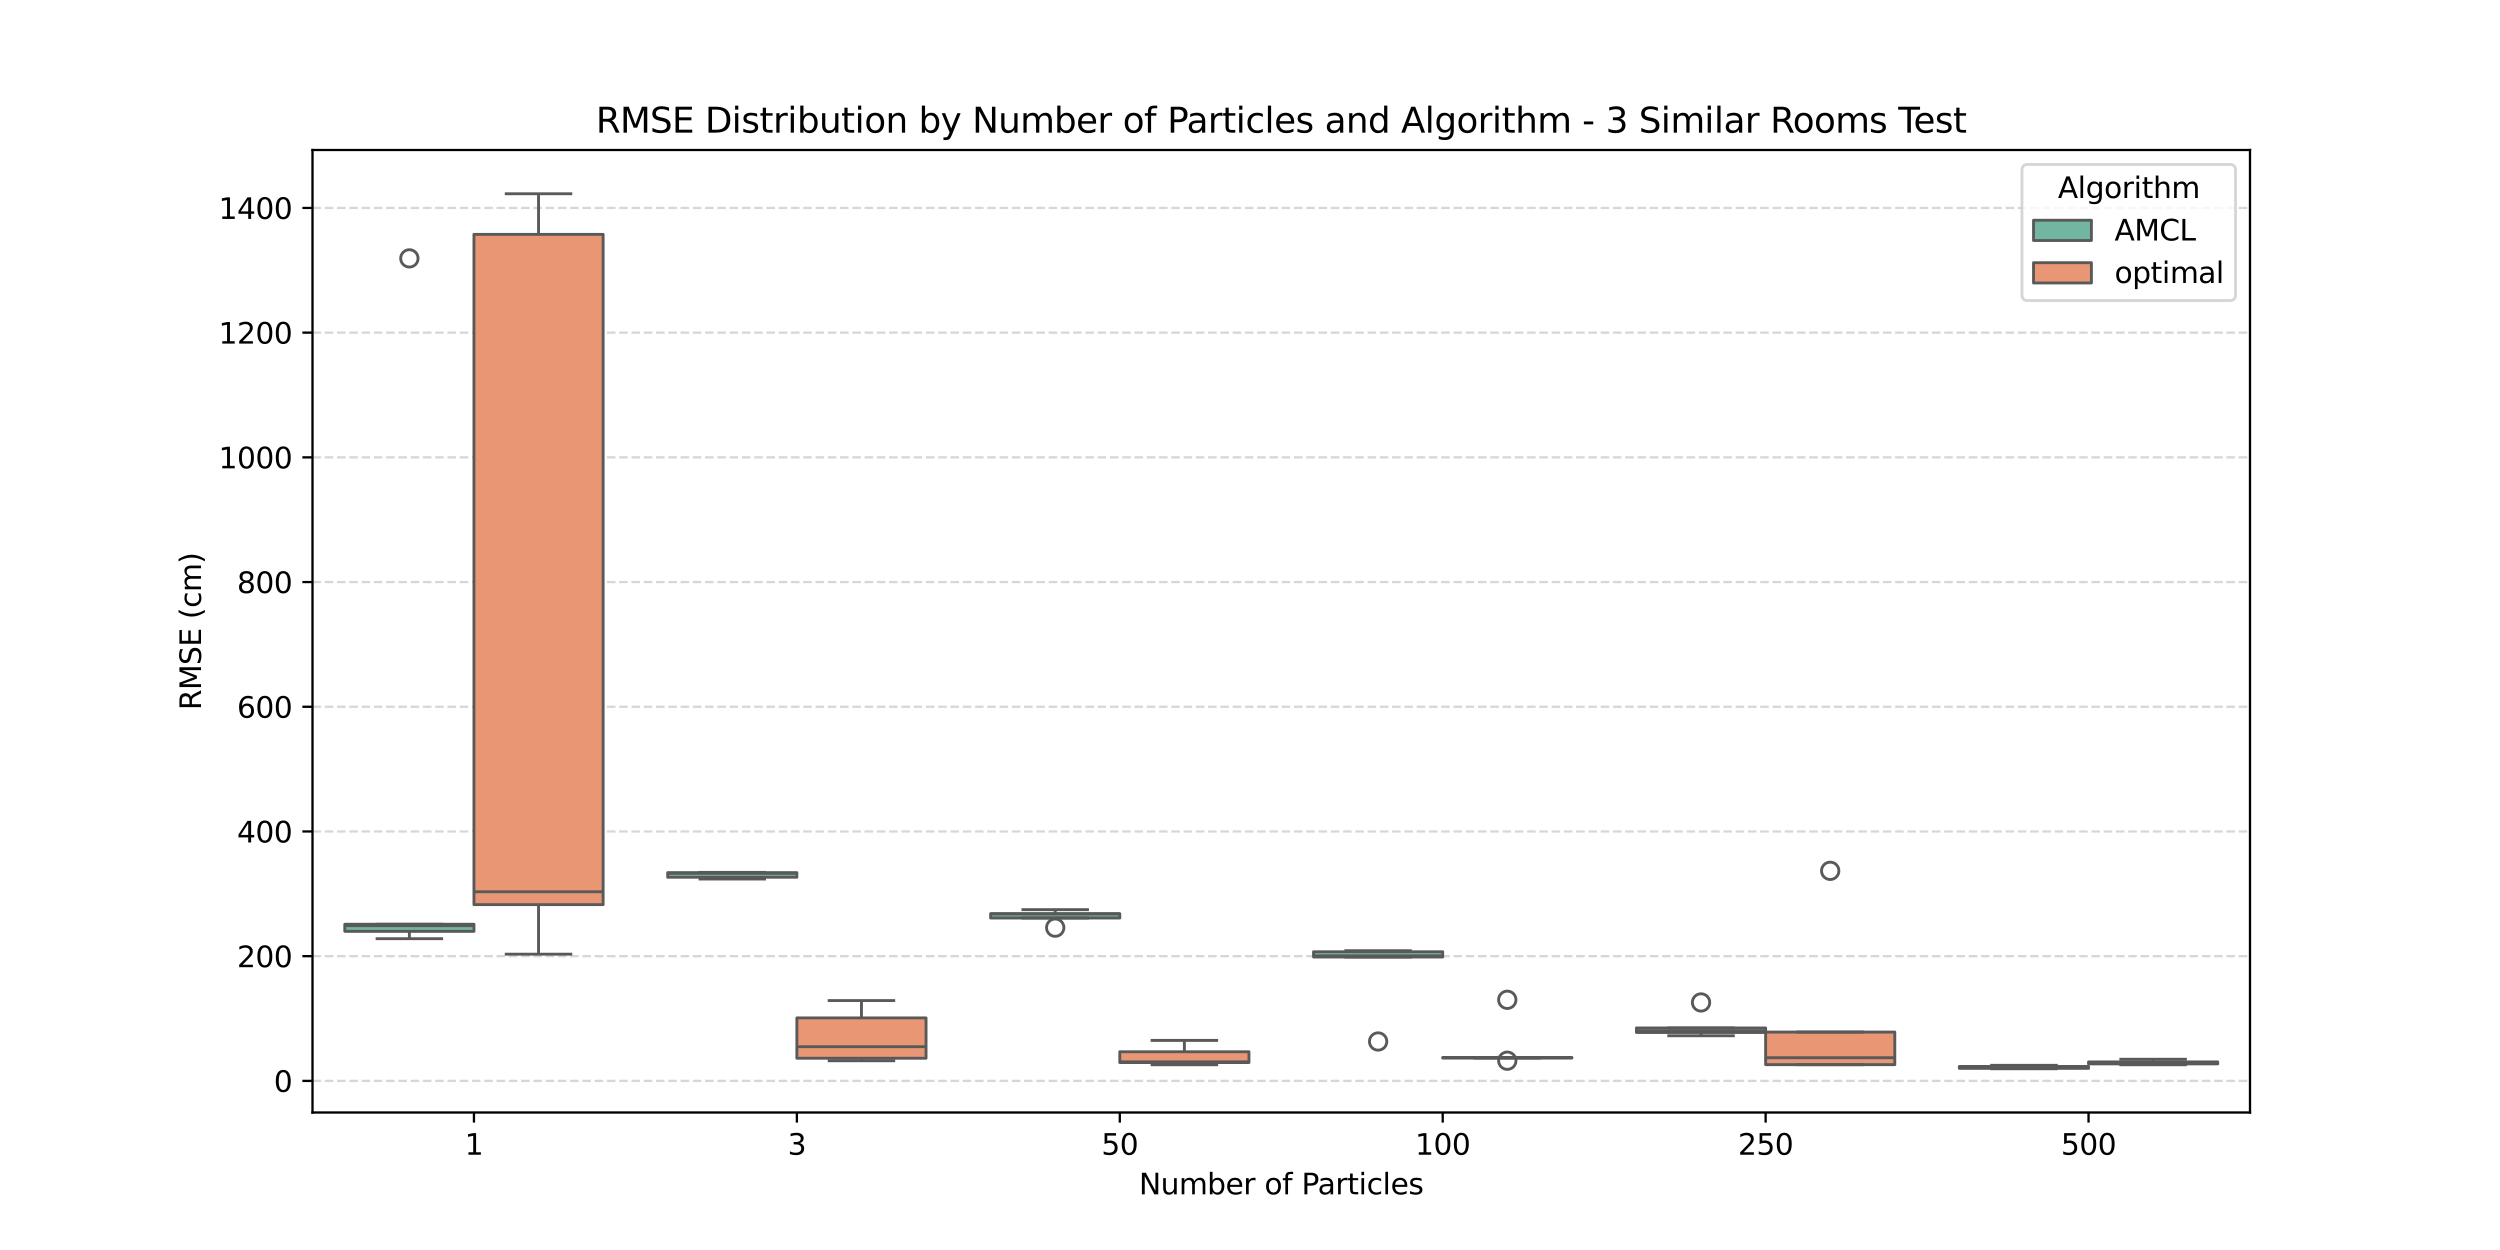 <?xml version="1.0" encoding="utf-8" standalone="no"?>
<!DOCTYPE svg PUBLIC "-//W3C//DTD SVG 1.1//EN"
  "http://www.w3.org/Graphics/SVG/1.1/DTD/svg11.dtd">
<svg xmlns:xlink="http://www.w3.org/1999/xlink" width="864pt" height="432pt" viewBox="0 0 864 432" xmlns="http://www.w3.org/2000/svg" version="1.1">
 <defs>
  <style type="text/css">*{stroke-linejoin: round; stroke-linecap: butt}</style>
 </defs>
 <g id="figure_1">
  <g id="patch_1">
   <path d="M 0 432 
L 864 432 
L 864 0 
L 0 0 
z
" style="fill: #ffffff"/>
  </g>
  <g id="axes_1">
   <g id="patch_2">
    <path d="M 108 384.48 
L 777.6 384.48 
L 777.6 51.84 
L 108 51.84 
z
" style="fill: #ffffff"/>
   </g>
   <g id="patch_3">
    <path d="M 163.8 373.554 
L 163.8 373.554 
L 163.8 373.554 
L 163.8 373.554 
z
" clip-path="url(#pccdd84c460)" style="fill: #72b6a1; stroke: #595959; stroke-linejoin: miter"/>
   </g>
   <g id="patch_4">
    <path d="M 163.8 373.554 
L 163.8 373.554 
L 163.8 373.554 
L 163.8 373.554 
z
" clip-path="url(#pccdd84c460)" style="fill: #e99675; stroke: #595959; stroke-linejoin: miter"/>
   </g>
   <g id="matplotlib.axis_1">
    <g id="xtick_1">
     <g id="line2d_1">
      <defs>
       <path id="m5dae17eb41" d="M 0 0 
L 0 3.5 
" style="stroke: #000000; stroke-width: 0.8"/>
      </defs>
      <g>
       <use xlink:href="#m5dae17eb41" x="163.8" y="384.48" style="stroke: #000000; stroke-width: 0.8"/>
      </g>
     </g>
     <g id="text_1">
      <!-- 1 -->
      <g transform="translate(160.619 399.078) scale(0.1 -0.1)">
       <defs>
        <path id="DejaVuSans-31" d="M 794 531 
L 1825 531 
L 1825 4091 
L 703 3866 
L 703 4441 
L 1819 4666 
L 2450 4666 
L 2450 531 
L 3481 531 
L 3481 0 
L 794 0 
L 794 531 
z
" transform="scale(0.016)"/>
       </defs>
       <use xlink:href="#DejaVuSans-31"/>
      </g>
     </g>
    </g>
    <g id="xtick_2">
     <g id="line2d_2">
      <g>
       <use xlink:href="#m5dae17eb41" x="275.4" y="384.48" style="stroke: #000000; stroke-width: 0.8"/>
      </g>
     </g>
     <g id="text_2">
      <!-- 3 -->
      <g transform="translate(272.219 399.078) scale(0.1 -0.1)">
       <defs>
        <path id="DejaVuSans-33" d="M 2597 2516 
Q 3050 2419 3304 2112 
Q 3559 1806 3559 1356 
Q 3559 666 3084 287 
Q 2609 -91 1734 -91 
Q 1441 -91 1130 -33 
Q 819 25 488 141 
L 488 750 
Q 750 597 1062 519 
Q 1375 441 1716 441 
Q 2309 441 2620 675 
Q 2931 909 2931 1356 
Q 2931 1769 2642 2001 
Q 2353 2234 1838 2234 
L 1294 2234 
L 1294 2753 
L 1863 2753 
Q 2328 2753 2575 2939 
Q 2822 3125 2822 3475 
Q 2822 3834 2567 4026 
Q 2313 4219 1838 4219 
Q 1578 4219 1281 4162 
Q 984 4106 628 3988 
L 628 4550 
Q 988 4650 1302 4700 
Q 1616 4750 1894 4750 
Q 2613 4750 3031 4423 
Q 3450 4097 3450 3541 
Q 3450 3153 3228 2886 
Q 3006 2619 2597 2516 
z
" transform="scale(0.016)"/>
       </defs>
       <use xlink:href="#DejaVuSans-33"/>
      </g>
     </g>
    </g>
    <g id="xtick_3">
     <g id="line2d_3">
      <g>
       <use xlink:href="#m5dae17eb41" x="387" y="384.48" style="stroke: #000000; stroke-width: 0.8"/>
      </g>
     </g>
     <g id="text_3">
      <!-- 50 -->
      <g transform="translate(380.637 399.078) scale(0.1 -0.1)">
       <defs>
        <path id="DejaVuSans-35" d="M 691 4666 
L 3169 4666 
L 3169 4134 
L 1269 4134 
L 1269 2991 
Q 1406 3038 1543 3061 
Q 1681 3084 1819 3084 
Q 2600 3084 3056 2656 
Q 3513 2228 3513 1497 
Q 3513 744 3044 326 
Q 2575 -91 1722 -91 
Q 1428 -91 1123 -41 
Q 819 9 494 109 
L 494 744 
Q 775 591 1075 516 
Q 1375 441 1709 441 
Q 2250 441 2565 725 
Q 2881 1009 2881 1497 
Q 2881 1984 2565 2268 
Q 2250 2553 1709 2553 
Q 1456 2553 1204 2497 
Q 953 2441 691 2322 
L 691 4666 
z
" transform="scale(0.016)"/>
        <path id="DejaVuSans-30" d="M 2034 4250 
Q 1547 4250 1301 3770 
Q 1056 3291 1056 2328 
Q 1056 1369 1301 889 
Q 1547 409 2034 409 
Q 2525 409 2770 889 
Q 3016 1369 3016 2328 
Q 3016 3291 2770 3770 
Q 2525 4250 2034 4250 
z
M 2034 4750 
Q 2819 4750 3233 4129 
Q 3647 3509 3647 2328 
Q 3647 1150 3233 529 
Q 2819 -91 2034 -91 
Q 1250 -91 836 529 
Q 422 1150 422 2328 
Q 422 3509 836 4129 
Q 1250 4750 2034 4750 
z
" transform="scale(0.016)"/>
       </defs>
       <use xlink:href="#DejaVuSans-35"/>
       <use xlink:href="#DejaVuSans-30" x="63.623"/>
      </g>
     </g>
    </g>
    <g id="xtick_4">
     <g id="line2d_4">
      <g>
       <use xlink:href="#m5dae17eb41" x="498.6" y="384.48" style="stroke: #000000; stroke-width: 0.8"/>
      </g>
     </g>
     <g id="text_4">
      <!-- 100 -->
      <g transform="translate(489.056 399.078) scale(0.1 -0.1)">
       <use xlink:href="#DejaVuSans-31"/>
       <use xlink:href="#DejaVuSans-30" x="63.623"/>
       <use xlink:href="#DejaVuSans-30" x="127.246"/>
      </g>
     </g>
    </g>
    <g id="xtick_5">
     <g id="line2d_5">
      <g>
       <use xlink:href="#m5dae17eb41" x="610.2" y="384.48" style="stroke: #000000; stroke-width: 0.8"/>
      </g>
     </g>
     <g id="text_5">
      <!-- 250 -->
      <g transform="translate(600.656 399.078) scale(0.1 -0.1)">
       <defs>
        <path id="DejaVuSans-32" d="M 1228 531 
L 3431 531 
L 3431 0 
L 469 0 
L 469 531 
Q 828 903 1448 1529 
Q 2069 2156 2228 2338 
Q 2531 2678 2651 2914 
Q 2772 3150 2772 3378 
Q 2772 3750 2511 3984 
Q 2250 4219 1831 4219 
Q 1534 4219 1204 4116 
Q 875 4013 500 3803 
L 500 4441 
Q 881 4594 1212 4672 
Q 1544 4750 1819 4750 
Q 2544 4750 2975 4387 
Q 3406 4025 3406 3419 
Q 3406 3131 3298 2873 
Q 3191 2616 2906 2266 
Q 2828 2175 2409 1742 
Q 1991 1309 1228 531 
z
" transform="scale(0.016)"/>
       </defs>
       <use xlink:href="#DejaVuSans-32"/>
       <use xlink:href="#DejaVuSans-35" x="63.623"/>
       <use xlink:href="#DejaVuSans-30" x="127.246"/>
      </g>
     </g>
    </g>
    <g id="xtick_6">
     <g id="line2d_6">
      <g>
       <use xlink:href="#m5dae17eb41" x="721.8" y="384.48" style="stroke: #000000; stroke-width: 0.8"/>
      </g>
     </g>
     <g id="text_6">
      <!-- 500 -->
      <g transform="translate(712.256 399.078) scale(0.1 -0.1)">
       <use xlink:href="#DejaVuSans-35"/>
       <use xlink:href="#DejaVuSans-30" x="63.623"/>
       <use xlink:href="#DejaVuSans-30" x="127.246"/>
      </g>
     </g>
    </g>
    <g id="text_7">
     <!-- Number of Particles -->
     <g transform="translate(393.638 412.757) scale(0.1 -0.1)">
      <defs>
       <path id="DejaVuSans-4e" d="M 628 4666 
L 1478 4666 
L 3547 763 
L 3547 4666 
L 4159 4666 
L 4159 0 
L 3309 0 
L 1241 3903 
L 1241 0 
L 628 0 
L 628 4666 
z
" transform="scale(0.016)"/>
       <path id="DejaVuSans-75" d="M 544 1381 
L 544 3500 
L 1119 3500 
L 1119 1403 
Q 1119 906 1312 657 
Q 1506 409 1894 409 
Q 2359 409 2629 706 
Q 2900 1003 2900 1516 
L 2900 3500 
L 3475 3500 
L 3475 0 
L 2900 0 
L 2900 538 
Q 2691 219 2414 64 
Q 2138 -91 1772 -91 
Q 1169 -91 856 284 
Q 544 659 544 1381 
z
M 1991 3584 
L 1991 3584 
z
" transform="scale(0.016)"/>
       <path id="DejaVuSans-6d" d="M 3328 2828 
Q 3544 3216 3844 3400 
Q 4144 3584 4550 3584 
Q 5097 3584 5394 3201 
Q 5691 2819 5691 2113 
L 5691 0 
L 5113 0 
L 5113 2094 
Q 5113 2597 4934 2840 
Q 4756 3084 4391 3084 
Q 3944 3084 3684 2787 
Q 3425 2491 3425 1978 
L 3425 0 
L 2847 0 
L 2847 2094 
Q 2847 2600 2669 2842 
Q 2491 3084 2119 3084 
Q 1678 3084 1418 2786 
Q 1159 2488 1159 1978 
L 1159 0 
L 581 0 
L 581 3500 
L 1159 3500 
L 1159 2956 
Q 1356 3278 1631 3431 
Q 1906 3584 2284 3584 
Q 2666 3584 2933 3390 
Q 3200 3197 3328 2828 
z
" transform="scale(0.016)"/>
       <path id="DejaVuSans-62" d="M 3116 1747 
Q 3116 2381 2855 2742 
Q 2594 3103 2138 3103 
Q 1681 3103 1420 2742 
Q 1159 2381 1159 1747 
Q 1159 1113 1420 752 
Q 1681 391 2138 391 
Q 2594 391 2855 752 
Q 3116 1113 3116 1747 
z
M 1159 2969 
Q 1341 3281 1617 3432 
Q 1894 3584 2278 3584 
Q 2916 3584 3314 3078 
Q 3713 2572 3713 1747 
Q 3713 922 3314 415 
Q 2916 -91 2278 -91 
Q 1894 -91 1617 61 
Q 1341 213 1159 525 
L 1159 0 
L 581 0 
L 581 4863 
L 1159 4863 
L 1159 2969 
z
" transform="scale(0.016)"/>
       <path id="DejaVuSans-65" d="M 3597 1894 
L 3597 1613 
L 953 1613 
Q 991 1019 1311 708 
Q 1631 397 2203 397 
Q 2534 397 2845 478 
Q 3156 559 3463 722 
L 3463 178 
Q 3153 47 2828 -22 
Q 2503 -91 2169 -91 
Q 1331 -91 842 396 
Q 353 884 353 1716 
Q 353 2575 817 3079 
Q 1281 3584 2069 3584 
Q 2775 3584 3186 3129 
Q 3597 2675 3597 1894 
z
M 3022 2063 
Q 3016 2534 2758 2815 
Q 2500 3097 2075 3097 
Q 1594 3097 1305 2825 
Q 1016 2553 972 2059 
L 3022 2063 
z
" transform="scale(0.016)"/>
       <path id="DejaVuSans-72" d="M 2631 2963 
Q 2534 3019 2420 3045 
Q 2306 3072 2169 3072 
Q 1681 3072 1420 2755 
Q 1159 2438 1159 1844 
L 1159 0 
L 581 0 
L 581 3500 
L 1159 3500 
L 1159 2956 
Q 1341 3275 1631 3429 
Q 1922 3584 2338 3584 
Q 2397 3584 2469 3576 
Q 2541 3569 2628 3553 
L 2631 2963 
z
" transform="scale(0.016)"/>
       <path id="DejaVuSans-20" transform="scale(0.016)"/>
       <path id="DejaVuSans-6f" d="M 1959 3097 
Q 1497 3097 1228 2736 
Q 959 2375 959 1747 
Q 959 1119 1226 758 
Q 1494 397 1959 397 
Q 2419 397 2687 759 
Q 2956 1122 2956 1747 
Q 2956 2369 2687 2733 
Q 2419 3097 1959 3097 
z
M 1959 3584 
Q 2709 3584 3137 3096 
Q 3566 2609 3566 1747 
Q 3566 888 3137 398 
Q 2709 -91 1959 -91 
Q 1206 -91 779 398 
Q 353 888 353 1747 
Q 353 2609 779 3096 
Q 1206 3584 1959 3584 
z
" transform="scale(0.016)"/>
       <path id="DejaVuSans-66" d="M 2375 4863 
L 2375 4384 
L 1825 4384 
Q 1516 4384 1395 4259 
Q 1275 4134 1275 3809 
L 1275 3500 
L 2222 3500 
L 2222 3053 
L 1275 3053 
L 1275 0 
L 697 0 
L 697 3053 
L 147 3053 
L 147 3500 
L 697 3500 
L 697 3744 
Q 697 4328 969 4595 
Q 1241 4863 1831 4863 
L 2375 4863 
z
" transform="scale(0.016)"/>
       <path id="DejaVuSans-50" d="M 1259 4147 
L 1259 2394 
L 2053 2394 
Q 2494 2394 2734 2622 
Q 2975 2850 2975 3272 
Q 2975 3691 2734 3919 
Q 2494 4147 2053 4147 
L 1259 4147 
z
M 628 4666 
L 2053 4666 
Q 2838 4666 3239 4311 
Q 3641 3956 3641 3272 
Q 3641 2581 3239 2228 
Q 2838 1875 2053 1875 
L 1259 1875 
L 1259 0 
L 628 0 
L 628 4666 
z
" transform="scale(0.016)"/>
       <path id="DejaVuSans-61" d="M 2194 1759 
Q 1497 1759 1228 1600 
Q 959 1441 959 1056 
Q 959 750 1161 570 
Q 1363 391 1709 391 
Q 2188 391 2477 730 
Q 2766 1069 2766 1631 
L 2766 1759 
L 2194 1759 
z
M 3341 1997 
L 3341 0 
L 2766 0 
L 2766 531 
Q 2569 213 2275 61 
Q 1981 -91 1556 -91 
Q 1019 -91 701 211 
Q 384 513 384 1019 
Q 384 1609 779 1909 
Q 1175 2209 1959 2209 
L 2766 2209 
L 2766 2266 
Q 2766 2663 2505 2880 
Q 2244 3097 1772 3097 
Q 1472 3097 1187 3025 
Q 903 2953 641 2809 
L 641 3341 
Q 956 3463 1253 3523 
Q 1550 3584 1831 3584 
Q 2591 3584 2966 3190 
Q 3341 2797 3341 1997 
z
" transform="scale(0.016)"/>
       <path id="DejaVuSans-74" d="M 1172 4494 
L 1172 3500 
L 2356 3500 
L 2356 3053 
L 1172 3053 
L 1172 1153 
Q 1172 725 1289 603 
Q 1406 481 1766 481 
L 2356 481 
L 2356 0 
L 1766 0 
Q 1100 0 847 248 
Q 594 497 594 1153 
L 594 3053 
L 172 3053 
L 172 3500 
L 594 3500 
L 594 4494 
L 1172 4494 
z
" transform="scale(0.016)"/>
       <path id="DejaVuSans-69" d="M 603 3500 
L 1178 3500 
L 1178 0 
L 603 0 
L 603 3500 
z
M 603 4863 
L 1178 4863 
L 1178 4134 
L 603 4134 
L 603 4863 
z
" transform="scale(0.016)"/>
       <path id="DejaVuSans-63" d="M 3122 3366 
L 3122 2828 
Q 2878 2963 2633 3030 
Q 2388 3097 2138 3097 
Q 1578 3097 1268 2742 
Q 959 2388 959 1747 
Q 959 1106 1268 751 
Q 1578 397 2138 397 
Q 2388 397 2633 464 
Q 2878 531 3122 666 
L 3122 134 
Q 2881 22 2623 -34 
Q 2366 -91 2075 -91 
Q 1284 -91 818 406 
Q 353 903 353 1747 
Q 353 2603 823 3093 
Q 1294 3584 2113 3584 
Q 2378 3584 2631 3529 
Q 2884 3475 3122 3366 
z
" transform="scale(0.016)"/>
       <path id="DejaVuSans-6c" d="M 603 4863 
L 1178 4863 
L 1178 0 
L 603 0 
L 603 4863 
z
" transform="scale(0.016)"/>
       <path id="DejaVuSans-73" d="M 2834 3397 
L 2834 2853 
Q 2591 2978 2328 3040 
Q 2066 3103 1784 3103 
Q 1356 3103 1142 2972 
Q 928 2841 928 2578 
Q 928 2378 1081 2264 
Q 1234 2150 1697 2047 
L 1894 2003 
Q 2506 1872 2764 1633 
Q 3022 1394 3022 966 
Q 3022 478 2636 193 
Q 2250 -91 1575 -91 
Q 1294 -91 989 -36 
Q 684 19 347 128 
L 347 722 
Q 666 556 975 473 
Q 1284 391 1588 391 
Q 1994 391 2212 530 
Q 2431 669 2431 922 
Q 2431 1156 2273 1281 
Q 2116 1406 1581 1522 
L 1381 1569 
Q 847 1681 609 1914 
Q 372 2147 372 2553 
Q 372 3047 722 3315 
Q 1072 3584 1716 3584 
Q 2034 3584 2315 3537 
Q 2597 3491 2834 3397 
z
" transform="scale(0.016)"/>
      </defs>
      <use xlink:href="#DejaVuSans-4e"/>
      <use xlink:href="#DejaVuSans-75" x="74.805"/>
      <use xlink:href="#DejaVuSans-6d" x="138.184"/>
      <use xlink:href="#DejaVuSans-62" x="235.596"/>
      <use xlink:href="#DejaVuSans-65" x="299.072"/>
      <use xlink:href="#DejaVuSans-72" x="360.596"/>
      <use xlink:href="#DejaVuSans-20" x="401.709"/>
      <use xlink:href="#DejaVuSans-6f" x="433.496"/>
      <use xlink:href="#DejaVuSans-66" x="494.678"/>
      <use xlink:href="#DejaVuSans-20" x="529.883"/>
      <use xlink:href="#DejaVuSans-50" x="561.67"/>
      <use xlink:href="#DejaVuSans-61" x="617.473"/>
      <use xlink:href="#DejaVuSans-72" x="678.752"/>
      <use xlink:href="#DejaVuSans-74" x="719.865"/>
      <use xlink:href="#DejaVuSans-69" x="759.074"/>
      <use xlink:href="#DejaVuSans-63" x="786.857"/>
      <use xlink:href="#DejaVuSans-6c" x="841.838"/>
      <use xlink:href="#DejaVuSans-65" x="869.621"/>
      <use xlink:href="#DejaVuSans-73" x="931.145"/>
     </g>
    </g>
   </g>
   <g id="matplotlib.axis_2">
    <g id="ytick_1">
     <g id="line2d_7">
      <path d="M 108 373.554 
L 777.6 373.554 
" clip-path="url(#pccdd84c460)" style="fill: none; stroke-dasharray: 2.96,1.28; stroke-dashoffset: 0; stroke: #b0b0b0; stroke-opacity: 0.5; stroke-width: 0.8"/>
     </g>
     <g id="line2d_8">
      <defs>
       <path id="m0595150cb0" d="M 0 0 
L -3.5 0 
" style="stroke: #000000; stroke-width: 0.8"/>
      </defs>
      <g>
       <use xlink:href="#m0595150cb0" x="108" y="373.554" style="stroke: #000000; stroke-width: 0.8"/>
      </g>
     </g>
     <g id="text_8">
      <!-- 0 -->
      <g transform="translate(94.638 377.354) scale(0.1 -0.1)">
       <use xlink:href="#DejaVuSans-30"/>
      </g>
     </g>
    </g>
    <g id="ytick_2">
     <g id="line2d_9">
      <path d="M 108 330.456 
L 777.6 330.456 
" clip-path="url(#pccdd84c460)" style="fill: none; stroke-dasharray: 2.96,1.28; stroke-dashoffset: 0; stroke: #b0b0b0; stroke-opacity: 0.5; stroke-width: 0.8"/>
     </g>
     <g id="line2d_10">
      <g>
       <use xlink:href="#m0595150cb0" x="108" y="330.456" style="stroke: #000000; stroke-width: 0.8"/>
      </g>
     </g>
     <g id="text_9">
      <!-- 200 -->
      <g transform="translate(81.912 334.255) scale(0.1 -0.1)">
       <use xlink:href="#DejaVuSans-32"/>
       <use xlink:href="#DejaVuSans-30" x="63.623"/>
       <use xlink:href="#DejaVuSans-30" x="127.246"/>
      </g>
     </g>
    </g>
    <g id="ytick_3">
     <g id="line2d_11">
      <path d="M 108 287.357 
L 777.6 287.357 
" clip-path="url(#pccdd84c460)" style="fill: none; stroke-dasharray: 2.96,1.28; stroke-dashoffset: 0; stroke: #b0b0b0; stroke-opacity: 0.5; stroke-width: 0.8"/>
     </g>
     <g id="line2d_12">
      <g>
       <use xlink:href="#m0595150cb0" x="108" y="287.357" style="stroke: #000000; stroke-width: 0.8"/>
      </g>
     </g>
     <g id="text_10">
      <!-- 400 -->
      <g transform="translate(81.912 291.156) scale(0.1 -0.1)">
       <defs>
        <path id="DejaVuSans-34" d="M 2419 4116 
L 825 1625 
L 2419 1625 
L 2419 4116 
z
M 2253 4666 
L 3047 4666 
L 3047 1625 
L 3713 1625 
L 3713 1100 
L 3047 1100 
L 3047 0 
L 2419 0 
L 2419 1100 
L 313 1100 
L 313 1709 
L 2253 4666 
z
" transform="scale(0.016)"/>
       </defs>
       <use xlink:href="#DejaVuSans-34"/>
       <use xlink:href="#DejaVuSans-30" x="63.623"/>
       <use xlink:href="#DejaVuSans-30" x="127.246"/>
      </g>
     </g>
    </g>
    <g id="ytick_4">
     <g id="line2d_13">
      <path d="M 108 244.258 
L 777.6 244.258 
" clip-path="url(#pccdd84c460)" style="fill: none; stroke-dasharray: 2.96,1.28; stroke-dashoffset: 0; stroke: #b0b0b0; stroke-opacity: 0.5; stroke-width: 0.8"/>
     </g>
     <g id="line2d_14">
      <g>
       <use xlink:href="#m0595150cb0" x="108" y="244.258" style="stroke: #000000; stroke-width: 0.8"/>
      </g>
     </g>
     <g id="text_11">
      <!-- 600 -->
      <g transform="translate(81.912 248.057) scale(0.1 -0.1)">
       <defs>
        <path id="DejaVuSans-36" d="M 2113 2584 
Q 1688 2584 1439 2293 
Q 1191 2003 1191 1497 
Q 1191 994 1439 701 
Q 1688 409 2113 409 
Q 2538 409 2786 701 
Q 3034 994 3034 1497 
Q 3034 2003 2786 2293 
Q 2538 2584 2113 2584 
z
M 3366 4563 
L 3366 3988 
Q 3128 4100 2886 4159 
Q 2644 4219 2406 4219 
Q 1781 4219 1451 3797 
Q 1122 3375 1075 2522 
Q 1259 2794 1537 2939 
Q 1816 3084 2150 3084 
Q 2853 3084 3261 2657 
Q 3669 2231 3669 1497 
Q 3669 778 3244 343 
Q 2819 -91 2113 -91 
Q 1303 -91 875 529 
Q 447 1150 447 2328 
Q 447 3434 972 4092 
Q 1497 4750 2381 4750 
Q 2619 4750 2861 4703 
Q 3103 4656 3366 4563 
z
" transform="scale(0.016)"/>
       </defs>
       <use xlink:href="#DejaVuSans-36"/>
       <use xlink:href="#DejaVuSans-30" x="63.623"/>
       <use xlink:href="#DejaVuSans-30" x="127.246"/>
      </g>
     </g>
    </g>
    <g id="ytick_5">
     <g id="line2d_15">
      <path d="M 108 201.159 
L 777.6 201.159 
" clip-path="url(#pccdd84c460)" style="fill: none; stroke-dasharray: 2.96,1.28; stroke-dashoffset: 0; stroke: #b0b0b0; stroke-opacity: 0.5; stroke-width: 0.8"/>
     </g>
     <g id="line2d_16">
      <g>
       <use xlink:href="#m0595150cb0" x="108" y="201.159" style="stroke: #000000; stroke-width: 0.8"/>
      </g>
     </g>
     <g id="text_12">
      <!-- 800 -->
      <g transform="translate(81.912 204.958) scale(0.1 -0.1)">
       <defs>
        <path id="DejaVuSans-38" d="M 2034 2216 
Q 1584 2216 1326 1975 
Q 1069 1734 1069 1313 
Q 1069 891 1326 650 
Q 1584 409 2034 409 
Q 2484 409 2743 651 
Q 3003 894 3003 1313 
Q 3003 1734 2745 1975 
Q 2488 2216 2034 2216 
z
M 1403 2484 
Q 997 2584 770 2862 
Q 544 3141 544 3541 
Q 544 4100 942 4425 
Q 1341 4750 2034 4750 
Q 2731 4750 3128 4425 
Q 3525 4100 3525 3541 
Q 3525 3141 3298 2862 
Q 3072 2584 2669 2484 
Q 3125 2378 3379 2068 
Q 3634 1759 3634 1313 
Q 3634 634 3220 271 
Q 2806 -91 2034 -91 
Q 1263 -91 848 271 
Q 434 634 434 1313 
Q 434 1759 690 2068 
Q 947 2378 1403 2484 
z
M 1172 3481 
Q 1172 3119 1398 2916 
Q 1625 2713 2034 2713 
Q 2441 2713 2670 2916 
Q 2900 3119 2900 3481 
Q 2900 3844 2670 4047 
Q 2441 4250 2034 4250 
Q 1625 4250 1398 4047 
Q 1172 3844 1172 3481 
z
" transform="scale(0.016)"/>
       </defs>
       <use xlink:href="#DejaVuSans-38"/>
       <use xlink:href="#DejaVuSans-30" x="63.623"/>
       <use xlink:href="#DejaVuSans-30" x="127.246"/>
      </g>
     </g>
    </g>
    <g id="ytick_6">
     <g id="line2d_17">
      <path d="M 108 158.06 
L 777.6 158.06 
" clip-path="url(#pccdd84c460)" style="fill: none; stroke-dasharray: 2.96,1.28; stroke-dashoffset: 0; stroke: #b0b0b0; stroke-opacity: 0.5; stroke-width: 0.8"/>
     </g>
     <g id="line2d_18">
      <g>
       <use xlink:href="#m0595150cb0" x="108" y="158.06" style="stroke: #000000; stroke-width: 0.8"/>
      </g>
     </g>
     <g id="text_13">
      <!-- 1000 -->
      <g transform="translate(75.55 161.859) scale(0.1 -0.1)">
       <use xlink:href="#DejaVuSans-31"/>
       <use xlink:href="#DejaVuSans-30" x="63.623"/>
       <use xlink:href="#DejaVuSans-30" x="127.246"/>
       <use xlink:href="#DejaVuSans-30" x="190.869"/>
      </g>
     </g>
    </g>
    <g id="ytick_7">
     <g id="line2d_19">
      <path d="M 108 114.961 
L 777.6 114.961 
" clip-path="url(#pccdd84c460)" style="fill: none; stroke-dasharray: 2.96,1.28; stroke-dashoffset: 0; stroke: #b0b0b0; stroke-opacity: 0.5; stroke-width: 0.8"/>
     </g>
     <g id="line2d_20">
      <g>
       <use xlink:href="#m0595150cb0" x="108" y="114.961" style="stroke: #000000; stroke-width: 0.8"/>
      </g>
     </g>
     <g id="text_14">
      <!-- 1200 -->
      <g transform="translate(75.55 118.76) scale(0.1 -0.1)">
       <use xlink:href="#DejaVuSans-31"/>
       <use xlink:href="#DejaVuSans-32" x="63.623"/>
       <use xlink:href="#DejaVuSans-30" x="127.246"/>
       <use xlink:href="#DejaVuSans-30" x="190.869"/>
      </g>
     </g>
    </g>
    <g id="ytick_8">
     <g id="line2d_21">
      <path d="M 108 71.862 
L 777.6 71.862 
" clip-path="url(#pccdd84c460)" style="fill: none; stroke-dasharray: 2.96,1.28; stroke-dashoffset: 0; stroke: #b0b0b0; stroke-opacity: 0.5; stroke-width: 0.8"/>
     </g>
     <g id="line2d_22">
      <g>
       <use xlink:href="#m0595150cb0" x="108" y="71.862" style="stroke: #000000; stroke-width: 0.8"/>
      </g>
     </g>
     <g id="text_15">
      <!-- 1400 -->
      <g transform="translate(75.55 75.661) scale(0.1 -0.1)">
       <use xlink:href="#DejaVuSans-31"/>
       <use xlink:href="#DejaVuSans-34" x="63.623"/>
       <use xlink:href="#DejaVuSans-30" x="127.246"/>
       <use xlink:href="#DejaVuSans-30" x="190.869"/>
      </g>
     </g>
    </g>
    <g id="text_16">
     <!-- RMSE (cm) -->
     <g transform="translate(69.47 245.392) rotate(-90) scale(0.1 -0.1)">
      <defs>
       <path id="DejaVuSans-52" d="M 2841 2188 
Q 3044 2119 3236 1894 
Q 3428 1669 3622 1275 
L 4263 0 
L 3584 0 
L 2988 1197 
Q 2756 1666 2539 1819 
Q 2322 1972 1947 1972 
L 1259 1972 
L 1259 0 
L 628 0 
L 628 4666 
L 2053 4666 
Q 2853 4666 3247 4331 
Q 3641 3997 3641 3322 
Q 3641 2881 3436 2590 
Q 3231 2300 2841 2188 
z
M 1259 4147 
L 1259 2491 
L 2053 2491 
Q 2509 2491 2742 2702 
Q 2975 2913 2975 3322 
Q 2975 3731 2742 3939 
Q 2509 4147 2053 4147 
L 1259 4147 
z
" transform="scale(0.016)"/>
       <path id="DejaVuSans-4d" d="M 628 4666 
L 1569 4666 
L 2759 1491 
L 3956 4666 
L 4897 4666 
L 4897 0 
L 4281 0 
L 4281 4097 
L 3078 897 
L 2444 897 
L 1241 4097 
L 1241 0 
L 628 0 
L 628 4666 
z
" transform="scale(0.016)"/>
       <path id="DejaVuSans-53" d="M 3425 4513 
L 3425 3897 
Q 3066 4069 2747 4153 
Q 2428 4238 2131 4238 
Q 1616 4238 1336 4038 
Q 1056 3838 1056 3469 
Q 1056 3159 1242 3001 
Q 1428 2844 1947 2747 
L 2328 2669 
Q 3034 2534 3370 2195 
Q 3706 1856 3706 1288 
Q 3706 609 3251 259 
Q 2797 -91 1919 -91 
Q 1588 -91 1214 -16 
Q 841 59 441 206 
L 441 856 
Q 825 641 1194 531 
Q 1563 422 1919 422 
Q 2459 422 2753 634 
Q 3047 847 3047 1241 
Q 3047 1584 2836 1778 
Q 2625 1972 2144 2069 
L 1759 2144 
Q 1053 2284 737 2584 
Q 422 2884 422 3419 
Q 422 4038 858 4394 
Q 1294 4750 2059 4750 
Q 2388 4750 2728 4690 
Q 3069 4631 3425 4513 
z
" transform="scale(0.016)"/>
       <path id="DejaVuSans-45" d="M 628 4666 
L 3578 4666 
L 3578 4134 
L 1259 4134 
L 1259 2753 
L 3481 2753 
L 3481 2222 
L 1259 2222 
L 1259 531 
L 3634 531 
L 3634 0 
L 628 0 
L 628 4666 
z
" transform="scale(0.016)"/>
       <path id="DejaVuSans-28" d="M 1984 4856 
Q 1566 4138 1362 3434 
Q 1159 2731 1159 2009 
Q 1159 1288 1364 580 
Q 1569 -128 1984 -844 
L 1484 -844 
Q 1016 -109 783 600 
Q 550 1309 550 2009 
Q 550 2706 781 3412 
Q 1013 4119 1484 4856 
L 1984 4856 
z
" transform="scale(0.016)"/>
       <path id="DejaVuSans-29" d="M 513 4856 
L 1013 4856 
Q 1481 4119 1714 3412 
Q 1947 2706 1947 2009 
Q 1947 1309 1714 600 
Q 1481 -109 1013 -844 
L 513 -844 
Q 928 -128 1133 580 
Q 1338 1288 1338 2009 
Q 1338 2731 1133 3434 
Q 928 4138 513 4856 
z
" transform="scale(0.016)"/>
      </defs>
      <use xlink:href="#DejaVuSans-52"/>
      <use xlink:href="#DejaVuSans-4d" x="69.482"/>
      <use xlink:href="#DejaVuSans-53" x="155.762"/>
      <use xlink:href="#DejaVuSans-45" x="219.238"/>
      <use xlink:href="#DejaVuSans-20" x="282.422"/>
      <use xlink:href="#DejaVuSans-28" x="314.209"/>
      <use xlink:href="#DejaVuSans-63" x="353.223"/>
      <use xlink:href="#DejaVuSans-6d" x="408.203"/>
      <use xlink:href="#DejaVuSans-29" x="505.615"/>
     </g>
    </g>
   </g>
   <g id="patch_5">
    <path d="M 119.16 321.87 
L 163.8 321.87 
L 163.8 319.428 
L 119.16 319.428 
L 119.16 321.87 
z
" clip-path="url(#pccdd84c460)" style="fill: #72b6a1; stroke: #595959; stroke-linejoin: miter"/>
   </g>
   <g id="line2d_23">
    <path d="M 141.48 321.87 
L 141.48 324.416 
" clip-path="url(#pccdd84c460)" style="fill: none; stroke: #595959"/>
   </g>
   <g id="line2d_24">
    <path d="M 141.48 319.428 
L 141.48 319.428 
" clip-path="url(#pccdd84c460)" style="fill: none; stroke: #595959"/>
   </g>
   <g id="line2d_25">
    <path d="M 130.32 324.416 
L 152.64 324.416 
" clip-path="url(#pccdd84c460)" style="fill: none; stroke: #595959; stroke-linecap: square"/>
   </g>
   <g id="line2d_26">
    <path d="M 130.32 319.428 
L 152.64 319.428 
" clip-path="url(#pccdd84c460)" style="fill: none; stroke: #595959; stroke-linecap: square"/>
   </g>
   <g id="line2d_27">
    <defs>
     <path id="md4ee54a9ba" d="M 0 3 
C 0.796 3 1.559 2.684 2.121 2.121 
C 2.684 1.559 3 0.796 3 0 
C 3 -0.796 2.684 -1.559 2.121 -2.121 
C 1.559 -2.684 0.796 -3 0 -3 
C -0.796 -3 -1.559 -2.684 -2.121 -2.121 
C -2.684 -1.559 -3 -0.796 -3 0 
C -3 0.796 -2.684 1.559 -2.121 2.121 
C -1.559 2.684 -0.796 3 0 3 
z
" style="stroke: #595959"/>
    </defs>
    <g clip-path="url(#pccdd84c460)">
     <use xlink:href="#md4ee54a9ba" x="141.48" y="89.297" style="fill-opacity: 0; stroke: #595959"/>
    </g>
   </g>
   <g id="patch_6">
    <path d="M 230.76 303.179 
L 275.4 303.179 
L 275.4 301.592 
L 230.76 301.592 
L 230.76 303.179 
z
" clip-path="url(#pccdd84c460)" style="fill: #72b6a1; stroke: #595959; stroke-linejoin: miter"/>
   </g>
   <g id="line2d_28">
    <path d="M 253.08 303.179 
L 253.08 303.789 
" clip-path="url(#pccdd84c460)" style="fill: none; stroke: #595959"/>
   </g>
   <g id="line2d_29">
    <path d="M 253.08 301.592 
L 253.08 301.502 
" clip-path="url(#pccdd84c460)" style="fill: none; stroke: #595959"/>
   </g>
   <g id="line2d_30">
    <path d="M 241.92 303.789 
L 264.24 303.789 
" clip-path="url(#pccdd84c460)" style="fill: none; stroke: #595959; stroke-linecap: square"/>
   </g>
   <g id="line2d_31">
    <path d="M 241.92 301.502 
L 264.24 301.502 
" clip-path="url(#pccdd84c460)" style="fill: none; stroke: #595959; stroke-linecap: square"/>
   </g>
   <g id="line2d_32"/>
   <g id="patch_7">
    <path d="M 342.36 317.26 
L 387 317.26 
L 387 315.773 
L 342.36 315.773 
L 342.36 317.26 
z
" clip-path="url(#pccdd84c460)" style="fill: #72b6a1; stroke: #595959; stroke-linejoin: miter"/>
   </g>
   <g id="line2d_33">
    <path d="M 364.68 317.26 
L 364.68 317.26 
" clip-path="url(#pccdd84c460)" style="fill: none; stroke: #595959"/>
   </g>
   <g id="line2d_34">
    <path d="M 364.68 315.773 
L 364.68 314.378 
" clip-path="url(#pccdd84c460)" style="fill: none; stroke: #595959"/>
   </g>
   <g id="line2d_35">
    <path d="M 353.52 317.26 
L 375.84 317.26 
" clip-path="url(#pccdd84c460)" style="fill: none; stroke: #595959; stroke-linecap: square"/>
   </g>
   <g id="line2d_36">
    <path d="M 353.52 314.378 
L 375.84 314.378 
" clip-path="url(#pccdd84c460)" style="fill: none; stroke: #595959; stroke-linecap: square"/>
   </g>
   <g id="line2d_37">
    <g clip-path="url(#pccdd84c460)">
     <use xlink:href="#md4ee54a9ba" x="364.68" y="320.601" style="fill-opacity: 0; stroke: #595959"/>
    </g>
   </g>
   <g id="patch_8">
    <path d="M 453.96 330.745 
L 498.6 330.745 
L 498.6 328.924 
L 453.96 328.924 
L 453.96 330.745 
z
" clip-path="url(#pccdd84c460)" style="fill: #72b6a1; stroke: #595959; stroke-linejoin: miter"/>
   </g>
   <g id="line2d_38">
    <path d="M 476.28 330.745 
L 476.28 330.745 
" clip-path="url(#pccdd84c460)" style="fill: none; stroke: #595959"/>
   </g>
   <g id="line2d_39">
    <path d="M 476.28 328.924 
L 476.28 328.556 
" clip-path="url(#pccdd84c460)" style="fill: none; stroke: #595959"/>
   </g>
   <g id="line2d_40">
    <path d="M 465.12 330.745 
L 487.44 330.745 
" clip-path="url(#pccdd84c460)" style="fill: none; stroke: #595959; stroke-linecap: square"/>
   </g>
   <g id="line2d_41">
    <path d="M 465.12 328.556 
L 487.44 328.556 
" clip-path="url(#pccdd84c460)" style="fill: none; stroke: #595959; stroke-linecap: square"/>
   </g>
   <g id="line2d_42">
    <g clip-path="url(#pccdd84c460)">
     <use xlink:href="#md4ee54a9ba" x="476.28" y="359.937" style="fill-opacity: 0; stroke: #595959"/>
    </g>
   </g>
   <g id="patch_9">
    <path d="M 565.56 356.823 
L 610.2 356.823 
L 610.2 355.269 
L 565.56 355.269 
L 565.56 356.823 
z
" clip-path="url(#pccdd84c460)" style="fill: #72b6a1; stroke: #595959; stroke-linejoin: miter"/>
   </g>
   <g id="line2d_43">
    <path d="M 587.88 356.823 
L 587.88 357.963 
" clip-path="url(#pccdd84c460)" style="fill: none; stroke: #595959"/>
   </g>
   <g id="line2d_44">
    <path d="M 587.88 355.269 
L 587.88 355.269 
" clip-path="url(#pccdd84c460)" style="fill: none; stroke: #595959"/>
   </g>
   <g id="line2d_45">
    <path d="M 576.72 357.963 
L 599.04 357.963 
" clip-path="url(#pccdd84c460)" style="fill: none; stroke: #595959; stroke-linecap: square"/>
   </g>
   <g id="line2d_46">
    <path d="M 576.72 355.269 
L 599.04 355.269 
" clip-path="url(#pccdd84c460)" style="fill: none; stroke: #595959; stroke-linecap: square"/>
   </g>
   <g id="line2d_47">
    <g clip-path="url(#pccdd84c460)">
     <use xlink:href="#md4ee54a9ba" x="587.88" y="346.448" style="fill-opacity: 0; stroke: #595959"/>
    </g>
   </g>
   <g id="patch_10">
    <path d="M 677.16 369.229 
L 721.8 369.229 
L 721.8 368.566 
L 677.16 368.566 
L 677.16 369.229 
z
" clip-path="url(#pccdd84c460)" style="fill: #72b6a1; stroke: #595959; stroke-linejoin: miter"/>
   </g>
   <g id="line2d_48">
    <path d="M 699.48 369.229 
L 699.48 369.36 
" clip-path="url(#pccdd84c460)" style="fill: none; stroke: #595959"/>
   </g>
   <g id="line2d_49">
    <path d="M 699.48 368.566 
L 699.48 368.171 
" clip-path="url(#pccdd84c460)" style="fill: none; stroke: #595959"/>
   </g>
   <g id="line2d_50">
    <path d="M 688.32 369.36 
L 710.64 369.36 
" clip-path="url(#pccdd84c460)" style="fill: none; stroke: #595959; stroke-linecap: square"/>
   </g>
   <g id="line2d_51">
    <path d="M 688.32 368.171 
L 710.64 368.171 
" clip-path="url(#pccdd84c460)" style="fill: none; stroke: #595959; stroke-linecap: square"/>
   </g>
   <g id="line2d_52"/>
   <g id="patch_11">
    <path d="M 163.8 312.645 
L 208.44 312.645 
L 208.44 80.991 
L 163.8 80.991 
L 163.8 312.645 
z
" clip-path="url(#pccdd84c460)" style="fill: #e99675; stroke: #595959; stroke-linejoin: miter"/>
   </g>
   <g id="line2d_53">
    <path d="M 186.12 312.645 
L 186.12 329.762 
" clip-path="url(#pccdd84c460)" style="fill: none; stroke: #595959"/>
   </g>
   <g id="line2d_54">
    <path d="M 186.12 80.991 
L 186.12 66.96 
" clip-path="url(#pccdd84c460)" style="fill: none; stroke: #595959"/>
   </g>
   <g id="line2d_55">
    <path d="M 174.96 329.762 
L 197.28 329.762 
" clip-path="url(#pccdd84c460)" style="fill: none; stroke: #595959; stroke-linecap: square"/>
   </g>
   <g id="line2d_56">
    <path d="M 174.96 66.96 
L 197.28 66.96 
" clip-path="url(#pccdd84c460)" style="fill: none; stroke: #595959; stroke-linecap: square"/>
   </g>
   <g id="line2d_57"/>
   <g id="patch_12">
    <path d="M 275.4 365.731 
L 320.04 365.731 
L 320.04 351.785 
L 275.4 351.785 
L 275.4 365.731 
z
" clip-path="url(#pccdd84c460)" style="fill: #e99675; stroke: #595959; stroke-linejoin: miter"/>
   </g>
   <g id="line2d_58">
    <path d="M 297.72 365.731 
L 297.72 366.59 
" clip-path="url(#pccdd84c460)" style="fill: none; stroke: #595959"/>
   </g>
   <g id="line2d_59">
    <path d="M 297.72 351.785 
L 297.72 345.802 
" clip-path="url(#pccdd84c460)" style="fill: none; stroke: #595959"/>
   </g>
   <g id="line2d_60">
    <path d="M 286.56 366.59 
L 308.88 366.59 
" clip-path="url(#pccdd84c460)" style="fill: none; stroke: #595959; stroke-linecap: square"/>
   </g>
   <g id="line2d_61">
    <path d="M 286.56 345.802 
L 308.88 345.802 
" clip-path="url(#pccdd84c460)" style="fill: none; stroke: #595959; stroke-linecap: square"/>
   </g>
   <g id="line2d_62"/>
   <g id="patch_13">
    <path d="M 387 367.212 
L 431.64 367.212 
L 431.64 363.487 
L 387 363.487 
L 387 367.212 
z
" clip-path="url(#pccdd84c460)" style="fill: #e99675; stroke: #595959; stroke-linejoin: miter"/>
   </g>
   <g id="line2d_63">
    <path d="M 409.32 367.212 
L 409.32 367.977 
" clip-path="url(#pccdd84c460)" style="fill: none; stroke: #595959"/>
   </g>
   <g id="line2d_64">
    <path d="M 409.32 363.487 
L 409.32 359.562 
" clip-path="url(#pccdd84c460)" style="fill: none; stroke: #595959"/>
   </g>
   <g id="line2d_65">
    <path d="M 398.16 367.977 
L 420.48 367.977 
" clip-path="url(#pccdd84c460)" style="fill: none; stroke: #595959; stroke-linecap: square"/>
   </g>
   <g id="line2d_66">
    <path d="M 398.16 359.562 
L 420.48 359.562 
" clip-path="url(#pccdd84c460)" style="fill: none; stroke: #595959; stroke-linecap: square"/>
   </g>
   <g id="line2d_67"/>
   <g id="patch_14">
    <path d="M 498.6 365.658 
L 543.24 365.658 
L 543.24 365.455 
L 498.6 365.455 
L 498.6 365.658 
z
" clip-path="url(#pccdd84c460)" style="fill: #e99675; stroke: #595959; stroke-linejoin: miter"/>
   </g>
   <g id="line2d_68">
    <path d="M 520.92 365.658 
L 520.92 365.658 
" clip-path="url(#pccdd84c460)" style="fill: none; stroke: #595959"/>
   </g>
   <g id="line2d_69">
    <path d="M 520.92 365.455 
L 520.92 365.455 
" clip-path="url(#pccdd84c460)" style="fill: none; stroke: #595959"/>
   </g>
   <g id="line2d_70">
    <path d="M 509.76 365.658 
L 532.08 365.658 
" clip-path="url(#pccdd84c460)" style="fill: none; stroke: #595959; stroke-linecap: square"/>
   </g>
   <g id="line2d_71">
    <path d="M 509.76 365.455 
L 532.08 365.455 
" clip-path="url(#pccdd84c460)" style="fill: none; stroke: #595959; stroke-linecap: square"/>
   </g>
   <g id="line2d_72">
    <g clip-path="url(#pccdd84c460)">
     <use xlink:href="#md4ee54a9ba" x="520.92" y="366.583" style="fill-opacity: 0; stroke: #595959"/>
     <use xlink:href="#md4ee54a9ba" x="520.92" y="345.529" style="fill-opacity: 0; stroke: #595959"/>
    </g>
   </g>
   <g id="patch_15">
    <path d="M 610.2 367.946 
L 654.84 367.946 
L 654.84 356.679 
L 610.2 356.679 
L 610.2 367.946 
z
" clip-path="url(#pccdd84c460)" style="fill: #e99675; stroke: #595959; stroke-linejoin: miter"/>
   </g>
   <g id="line2d_73">
    <path d="M 632.52 367.946 
L 632.52 367.947 
" clip-path="url(#pccdd84c460)" style="fill: none; stroke: #595959"/>
   </g>
   <g id="line2d_74">
    <path d="M 632.52 356.679 
L 632.52 356.679 
" clip-path="url(#pccdd84c460)" style="fill: none; stroke: #595959"/>
   </g>
   <g id="line2d_75">
    <path d="M 621.36 367.947 
L 643.68 367.947 
" clip-path="url(#pccdd84c460)" style="fill: none; stroke: #595959; stroke-linecap: square"/>
   </g>
   <g id="line2d_76">
    <path d="M 621.36 356.679 
L 643.68 356.679 
" clip-path="url(#pccdd84c460)" style="fill: none; stroke: #595959; stroke-linecap: square"/>
   </g>
   <g id="line2d_77">
    <g clip-path="url(#pccdd84c460)">
     <use xlink:href="#md4ee54a9ba" x="632.52" y="300.961" style="fill-opacity: 0; stroke: #595959"/>
    </g>
   </g>
   <g id="patch_16">
    <path d="M 721.8 367.67 
L 766.44 367.67 
L 766.44 367.006 
L 721.8 367.006 
L 721.8 367.67 
z
" clip-path="url(#pccdd84c460)" style="fill: #e99675; stroke: #595959; stroke-linejoin: miter"/>
   </g>
   <g id="line2d_78">
    <path d="M 744.12 367.67 
L 744.12 367.972 
" clip-path="url(#pccdd84c460)" style="fill: none; stroke: #595959"/>
   </g>
   <g id="line2d_79">
    <path d="M 744.12 367.006 
L 744.12 366.082 
" clip-path="url(#pccdd84c460)" style="fill: none; stroke: #595959"/>
   </g>
   <g id="line2d_80">
    <path d="M 732.96 367.972 
L 755.28 367.972 
" clip-path="url(#pccdd84c460)" style="fill: none; stroke: #595959; stroke-linecap: square"/>
   </g>
   <g id="line2d_81">
    <path d="M 732.96 366.082 
L 755.28 366.082 
" clip-path="url(#pccdd84c460)" style="fill: none; stroke: #595959; stroke-linecap: square"/>
   </g>
   <g id="line2d_82"/>
   <g id="line2d_83">
    <path d="M 119.16 319.91 
L 163.8 319.91 
" clip-path="url(#pccdd84c460)" style="fill: none; stroke: #595959"/>
   </g>
   <g id="line2d_84">
    <path d="M 230.76 301.807 
L 275.4 301.807 
" clip-path="url(#pccdd84c460)" style="fill: none; stroke: #595959"/>
   </g>
   <g id="line2d_85">
    <path d="M 342.36 315.828 
L 387 315.828 
" clip-path="url(#pccdd84c460)" style="fill: none; stroke: #595959"/>
   </g>
   <g id="line2d_86">
    <path d="M 453.96 330.351 
L 498.6 330.351 
" clip-path="url(#pccdd84c460)" style="fill: none; stroke: #595959"/>
   </g>
   <g id="line2d_87">
    <path d="M 565.56 356.258 
L 610.2 356.258 
" clip-path="url(#pccdd84c460)" style="fill: none; stroke: #595959"/>
   </g>
   <g id="line2d_88">
    <path d="M 677.16 368.834 
L 721.8 368.834 
" clip-path="url(#pccdd84c460)" style="fill: none; stroke: #595959"/>
   </g>
   <g id="line2d_89">
    <path d="M 163.8 308.196 
L 208.44 308.196 
" clip-path="url(#pccdd84c460)" style="fill: none; stroke: #595959"/>
   </g>
   <g id="line2d_90">
    <path d="M 275.4 361.739 
L 320.04 361.739 
" clip-path="url(#pccdd84c460)" style="fill: none; stroke: #595959"/>
   </g>
   <g id="line2d_91">
    <path d="M 387 366.974 
L 431.64 366.974 
" clip-path="url(#pccdd84c460)" style="fill: none; stroke: #595959"/>
   </g>
   <g id="line2d_92">
    <path d="M 498.6 365.531 
L 543.24 365.531 
" clip-path="url(#pccdd84c460)" style="fill: none; stroke: #595959"/>
   </g>
   <g id="line2d_93">
    <path d="M 610.2 365.552 
L 654.84 365.552 
" clip-path="url(#pccdd84c460)" style="fill: none; stroke: #595959"/>
   </g>
   <g id="line2d_94">
    <path d="M 721.8 367.327 
L 766.44 367.327 
" clip-path="url(#pccdd84c460)" style="fill: none; stroke: #595959"/>
   </g>
   <g id="patch_17">
    <path d="M 108 384.48 
L 108 51.84 
" style="fill: none; stroke: #000000; stroke-width: 0.8; stroke-linejoin: miter; stroke-linecap: square"/>
   </g>
   <g id="patch_18">
    <path d="M 777.6 384.48 
L 777.6 51.84 
" style="fill: none; stroke: #000000; stroke-width: 0.8; stroke-linejoin: miter; stroke-linecap: square"/>
   </g>
   <g id="patch_19">
    <path d="M 108 384.48 
L 777.6 384.48 
" style="fill: none; stroke: #000000; stroke-width: 0.8; stroke-linejoin: miter; stroke-linecap: square"/>
   </g>
   <g id="patch_20">
    <path d="M 108 51.84 
L 777.6 51.84 
" style="fill: none; stroke: #000000; stroke-width: 0.8; stroke-linejoin: miter; stroke-linecap: square"/>
   </g>
   <g id="text_17">
    <!-- RMSE Distribution by Number of Particles and Algorithm - 3 Similar Rooms Test -->
    <g transform="translate(205.95 45.84) scale(0.12 -0.12)">
     <defs>
      <path id="DejaVuSans-44" d="M 1259 4147 
L 1259 519 
L 2022 519 
Q 2988 519 3436 956 
Q 3884 1394 3884 2338 
Q 3884 3275 3436 3711 
Q 2988 4147 2022 4147 
L 1259 4147 
z
M 628 4666 
L 1925 4666 
Q 3281 4666 3915 4102 
Q 4550 3538 4550 2338 
Q 4550 1131 3912 565 
Q 3275 0 1925 0 
L 628 0 
L 628 4666 
z
" transform="scale(0.016)"/>
      <path id="DejaVuSans-6e" d="M 3513 2113 
L 3513 0 
L 2938 0 
L 2938 2094 
Q 2938 2591 2744 2837 
Q 2550 3084 2163 3084 
Q 1697 3084 1428 2787 
Q 1159 2491 1159 1978 
L 1159 0 
L 581 0 
L 581 3500 
L 1159 3500 
L 1159 2956 
Q 1366 3272 1645 3428 
Q 1925 3584 2291 3584 
Q 2894 3584 3203 3211 
Q 3513 2838 3513 2113 
z
" transform="scale(0.016)"/>
      <path id="DejaVuSans-79" d="M 2059 -325 
Q 1816 -950 1584 -1140 
Q 1353 -1331 966 -1331 
L 506 -1331 
L 506 -850 
L 844 -850 
Q 1081 -850 1212 -737 
Q 1344 -625 1503 -206 
L 1606 56 
L 191 3500 
L 800 3500 
L 1894 763 
L 2988 3500 
L 3597 3500 
L 2059 -325 
z
" transform="scale(0.016)"/>
      <path id="DejaVuSans-64" d="M 2906 2969 
L 2906 4863 
L 3481 4863 
L 3481 0 
L 2906 0 
L 2906 525 
Q 2725 213 2448 61 
Q 2172 -91 1784 -91 
Q 1150 -91 751 415 
Q 353 922 353 1747 
Q 353 2572 751 3078 
Q 1150 3584 1784 3584 
Q 2172 3584 2448 3432 
Q 2725 3281 2906 2969 
z
M 947 1747 
Q 947 1113 1208 752 
Q 1469 391 1925 391 
Q 2381 391 2643 752 
Q 2906 1113 2906 1747 
Q 2906 2381 2643 2742 
Q 2381 3103 1925 3103 
Q 1469 3103 1208 2742 
Q 947 2381 947 1747 
z
" transform="scale(0.016)"/>
      <path id="DejaVuSans-41" d="M 2188 4044 
L 1331 1722 
L 3047 1722 
L 2188 4044 
z
M 1831 4666 
L 2547 4666 
L 4325 0 
L 3669 0 
L 3244 1197 
L 1141 1197 
L 716 0 
L 50 0 
L 1831 4666 
z
" transform="scale(0.016)"/>
      <path id="DejaVuSans-67" d="M 2906 1791 
Q 2906 2416 2648 2759 
Q 2391 3103 1925 3103 
Q 1463 3103 1205 2759 
Q 947 2416 947 1791 
Q 947 1169 1205 825 
Q 1463 481 1925 481 
Q 2391 481 2648 825 
Q 2906 1169 2906 1791 
z
M 3481 434 
Q 3481 -459 3084 -895 
Q 2688 -1331 1869 -1331 
Q 1566 -1331 1297 -1286 
Q 1028 -1241 775 -1147 
L 775 -588 
Q 1028 -725 1275 -790 
Q 1522 -856 1778 -856 
Q 2344 -856 2625 -561 
Q 2906 -266 2906 331 
L 2906 616 
Q 2728 306 2450 153 
Q 2172 0 1784 0 
Q 1141 0 747 490 
Q 353 981 353 1791 
Q 353 2603 747 3093 
Q 1141 3584 1784 3584 
Q 2172 3584 2450 3431 
Q 2728 3278 2906 2969 
L 2906 3500 
L 3481 3500 
L 3481 434 
z
" transform="scale(0.016)"/>
      <path id="DejaVuSans-68" d="M 3513 2113 
L 3513 0 
L 2938 0 
L 2938 2094 
Q 2938 2591 2744 2837 
Q 2550 3084 2163 3084 
Q 1697 3084 1428 2787 
Q 1159 2491 1159 1978 
L 1159 0 
L 581 0 
L 581 4863 
L 1159 4863 
L 1159 2956 
Q 1366 3272 1645 3428 
Q 1925 3584 2291 3584 
Q 2894 3584 3203 3211 
Q 3513 2838 3513 2113 
z
" transform="scale(0.016)"/>
      <path id="DejaVuSans-2d" d="M 313 2009 
L 1997 2009 
L 1997 1497 
L 313 1497 
L 313 2009 
z
" transform="scale(0.016)"/>
      <path id="DejaVuSans-54" d="M -19 4666 
L 3928 4666 
L 3928 4134 
L 2272 4134 
L 2272 0 
L 1638 0 
L 1638 4134 
L -19 4134 
L -19 4666 
z
" transform="scale(0.016)"/>
     </defs>
     <use xlink:href="#DejaVuSans-52"/>
     <use xlink:href="#DejaVuSans-4d" x="69.482"/>
     <use xlink:href="#DejaVuSans-53" x="155.762"/>
     <use xlink:href="#DejaVuSans-45" x="219.238"/>
     <use xlink:href="#DejaVuSans-20" x="282.422"/>
     <use xlink:href="#DejaVuSans-44" x="314.209"/>
     <use xlink:href="#DejaVuSans-69" x="391.211"/>
     <use xlink:href="#DejaVuSans-73" x="418.994"/>
     <use xlink:href="#DejaVuSans-74" x="471.094"/>
     <use xlink:href="#DejaVuSans-72" x="510.303"/>
     <use xlink:href="#DejaVuSans-69" x="551.416"/>
     <use xlink:href="#DejaVuSans-62" x="579.199"/>
     <use xlink:href="#DejaVuSans-75" x="642.676"/>
     <use xlink:href="#DejaVuSans-74" x="706.055"/>
     <use xlink:href="#DejaVuSans-69" x="745.264"/>
     <use xlink:href="#DejaVuSans-6f" x="773.047"/>
     <use xlink:href="#DejaVuSans-6e" x="834.229"/>
     <use xlink:href="#DejaVuSans-20" x="897.607"/>
     <use xlink:href="#DejaVuSans-62" x="929.395"/>
     <use xlink:href="#DejaVuSans-79" x="992.871"/>
     <use xlink:href="#DejaVuSans-20" x="1052.051"/>
     <use xlink:href="#DejaVuSans-4e" x="1083.838"/>
     <use xlink:href="#DejaVuSans-75" x="1158.643"/>
     <use xlink:href="#DejaVuSans-6d" x="1222.021"/>
     <use xlink:href="#DejaVuSans-62" x="1319.434"/>
     <use xlink:href="#DejaVuSans-65" x="1382.91"/>
     <use xlink:href="#DejaVuSans-72" x="1444.434"/>
     <use xlink:href="#DejaVuSans-20" x="1485.547"/>
     <use xlink:href="#DejaVuSans-6f" x="1517.334"/>
     <use xlink:href="#DejaVuSans-66" x="1578.516"/>
     <use xlink:href="#DejaVuSans-20" x="1613.721"/>
     <use xlink:href="#DejaVuSans-50" x="1645.508"/>
     <use xlink:href="#DejaVuSans-61" x="1701.311"/>
     <use xlink:href="#DejaVuSans-72" x="1762.59"/>
     <use xlink:href="#DejaVuSans-74" x="1803.703"/>
     <use xlink:href="#DejaVuSans-69" x="1842.912"/>
     <use xlink:href="#DejaVuSans-63" x="1870.695"/>
     <use xlink:href="#DejaVuSans-6c" x="1925.676"/>
     <use xlink:href="#DejaVuSans-65" x="1953.459"/>
     <use xlink:href="#DejaVuSans-73" x="2014.982"/>
     <use xlink:href="#DejaVuSans-20" x="2067.082"/>
     <use xlink:href="#DejaVuSans-61" x="2098.869"/>
     <use xlink:href="#DejaVuSans-6e" x="2160.148"/>
     <use xlink:href="#DejaVuSans-64" x="2223.527"/>
     <use xlink:href="#DejaVuSans-20" x="2287.004"/>
     <use xlink:href="#DejaVuSans-41" x="2318.791"/>
     <use xlink:href="#DejaVuSans-6c" x="2387.199"/>
     <use xlink:href="#DejaVuSans-67" x="2414.982"/>
     <use xlink:href="#DejaVuSans-6f" x="2478.459"/>
     <use xlink:href="#DejaVuSans-72" x="2539.641"/>
     <use xlink:href="#DejaVuSans-69" x="2580.754"/>
     <use xlink:href="#DejaVuSans-74" x="2608.537"/>
     <use xlink:href="#DejaVuSans-68" x="2647.746"/>
     <use xlink:href="#DejaVuSans-6d" x="2711.125"/>
     <use xlink:href="#DejaVuSans-20" x="2808.537"/>
     <use xlink:href="#DejaVuSans-2d" x="2840.324"/>
     <use xlink:href="#DejaVuSans-20" x="2876.408"/>
     <use xlink:href="#DejaVuSans-33" x="2908.195"/>
     <use xlink:href="#DejaVuSans-20" x="2971.818"/>
     <use xlink:href="#DejaVuSans-53" x="3003.605"/>
     <use xlink:href="#DejaVuSans-69" x="3067.082"/>
     <use xlink:href="#DejaVuSans-6d" x="3094.865"/>
     <use xlink:href="#DejaVuSans-69" x="3192.277"/>
     <use xlink:href="#DejaVuSans-6c" x="3220.061"/>
     <use xlink:href="#DejaVuSans-61" x="3247.844"/>
     <use xlink:href="#DejaVuSans-72" x="3309.123"/>
     <use xlink:href="#DejaVuSans-20" x="3350.236"/>
     <use xlink:href="#DejaVuSans-52" x="3382.023"/>
     <use xlink:href="#DejaVuSans-6f" x="3447.006"/>
     <use xlink:href="#DejaVuSans-6f" x="3508.188"/>
     <use xlink:href="#DejaVuSans-6d" x="3569.369"/>
     <use xlink:href="#DejaVuSans-73" x="3666.781"/>
     <use xlink:href="#DejaVuSans-20" x="3718.881"/>
     <use xlink:href="#DejaVuSans-54" x="3750.668"/>
     <use xlink:href="#DejaVuSans-65" x="3794.752"/>
     <use xlink:href="#DejaVuSans-73" x="3856.275"/>
     <use xlink:href="#DejaVuSans-74" x="3908.375"/>
    </g>
   </g>
   <g id="legend_1">
    <g id="patch_21">
     <path d="M 700.788 103.874 
L 770.6 103.874 
Q 772.6 103.874 772.6 101.874 
L 772.6 58.84 
Q 772.6 56.84 770.6 56.84 
L 700.788 56.84 
Q 698.788 56.84 698.788 58.84 
L 698.788 101.874 
Q 698.788 103.874 700.788 103.874 
z
" style="fill: #ffffff; opacity: 0.8; stroke: #cccccc; stroke-linejoin: miter"/>
    </g>
    <g id="text_18">
     <!-- Algorithm -->
     <g transform="translate(711.207 68.438) scale(0.1 -0.1)">
      <use xlink:href="#DejaVuSans-41"/>
      <use xlink:href="#DejaVuSans-6c" x="68.408"/>
      <use xlink:href="#DejaVuSans-67" x="96.191"/>
      <use xlink:href="#DejaVuSans-6f" x="159.668"/>
      <use xlink:href="#DejaVuSans-72" x="220.85"/>
      <use xlink:href="#DejaVuSans-69" x="261.963"/>
      <use xlink:href="#DejaVuSans-74" x="289.746"/>
      <use xlink:href="#DejaVuSans-68" x="328.955"/>
      <use xlink:href="#DejaVuSans-6d" x="392.334"/>
     </g>
    </g>
    <g id="patch_22">
     <path d="M 702.788 83.117 
L 722.788 83.117 
L 722.788 76.117 
L 702.788 76.117 
z
" style="fill: #72b6a1; stroke: #595959; stroke-linejoin: miter"/>
    </g>
    <g id="text_19">
     <!-- AMCL -->
     <g transform="translate(730.788 83.117) scale(0.1 -0.1)">
      <defs>
       <path id="DejaVuSans-43" d="M 4122 4306 
L 4122 3641 
Q 3803 3938 3442 4084 
Q 3081 4231 2675 4231 
Q 1875 4231 1450 3742 
Q 1025 3253 1025 2328 
Q 1025 1406 1450 917 
Q 1875 428 2675 428 
Q 3081 428 3442 575 
Q 3803 722 4122 1019 
L 4122 359 
Q 3791 134 3420 21 
Q 3050 -91 2638 -91 
Q 1578 -91 968 557 
Q 359 1206 359 2328 
Q 359 3453 968 4101 
Q 1578 4750 2638 4750 
Q 3056 4750 3426 4639 
Q 3797 4528 4122 4306 
z
" transform="scale(0.016)"/>
       <path id="DejaVuSans-4c" d="M 628 4666 
L 1259 4666 
L 1259 531 
L 3531 531 
L 3531 0 
L 628 0 
L 628 4666 
z
" transform="scale(0.016)"/>
      </defs>
      <use xlink:href="#DejaVuSans-41"/>
      <use xlink:href="#DejaVuSans-4d" x="68.408"/>
      <use xlink:href="#DejaVuSans-43" x="154.688"/>
      <use xlink:href="#DejaVuSans-4c" x="224.512"/>
     </g>
    </g>
    <g id="patch_23">
     <path d="M 702.788 97.795 
L 722.788 97.795 
L 722.788 90.795 
L 702.788 90.795 
z
" style="fill: #e99675; stroke: #595959; stroke-linejoin: miter"/>
    </g>
    <g id="text_20">
     <!-- optimal -->
     <g transform="translate(730.788 97.795) scale(0.1 -0.1)">
      <defs>
       <path id="DejaVuSans-70" d="M 1159 525 
L 1159 -1331 
L 581 -1331 
L 581 3500 
L 1159 3500 
L 1159 2969 
Q 1341 3281 1617 3432 
Q 1894 3584 2278 3584 
Q 2916 3584 3314 3078 
Q 3713 2572 3713 1747 
Q 3713 922 3314 415 
Q 2916 -91 2278 -91 
Q 1894 -91 1617 61 
Q 1341 213 1159 525 
z
M 3116 1747 
Q 3116 2381 2855 2742 
Q 2594 3103 2138 3103 
Q 1681 3103 1420 2742 
Q 1159 2381 1159 1747 
Q 1159 1113 1420 752 
Q 1681 391 2138 391 
Q 2594 391 2855 752 
Q 3116 1113 3116 1747 
z
" transform="scale(0.016)"/>
      </defs>
      <use xlink:href="#DejaVuSans-6f"/>
      <use xlink:href="#DejaVuSans-70" x="61.182"/>
      <use xlink:href="#DejaVuSans-74" x="124.658"/>
      <use xlink:href="#DejaVuSans-69" x="163.867"/>
      <use xlink:href="#DejaVuSans-6d" x="191.65"/>
      <use xlink:href="#DejaVuSans-61" x="289.062"/>
      <use xlink:href="#DejaVuSans-6c" x="350.342"/>
     </g>
    </g>
   </g>
  </g>
 </g>
 <defs>
  <clipPath id="pccdd84c460">
   <rect x="108" y="51.84" width="669.6" height="332.64"/>
  </clipPath>
 </defs>
</svg>

